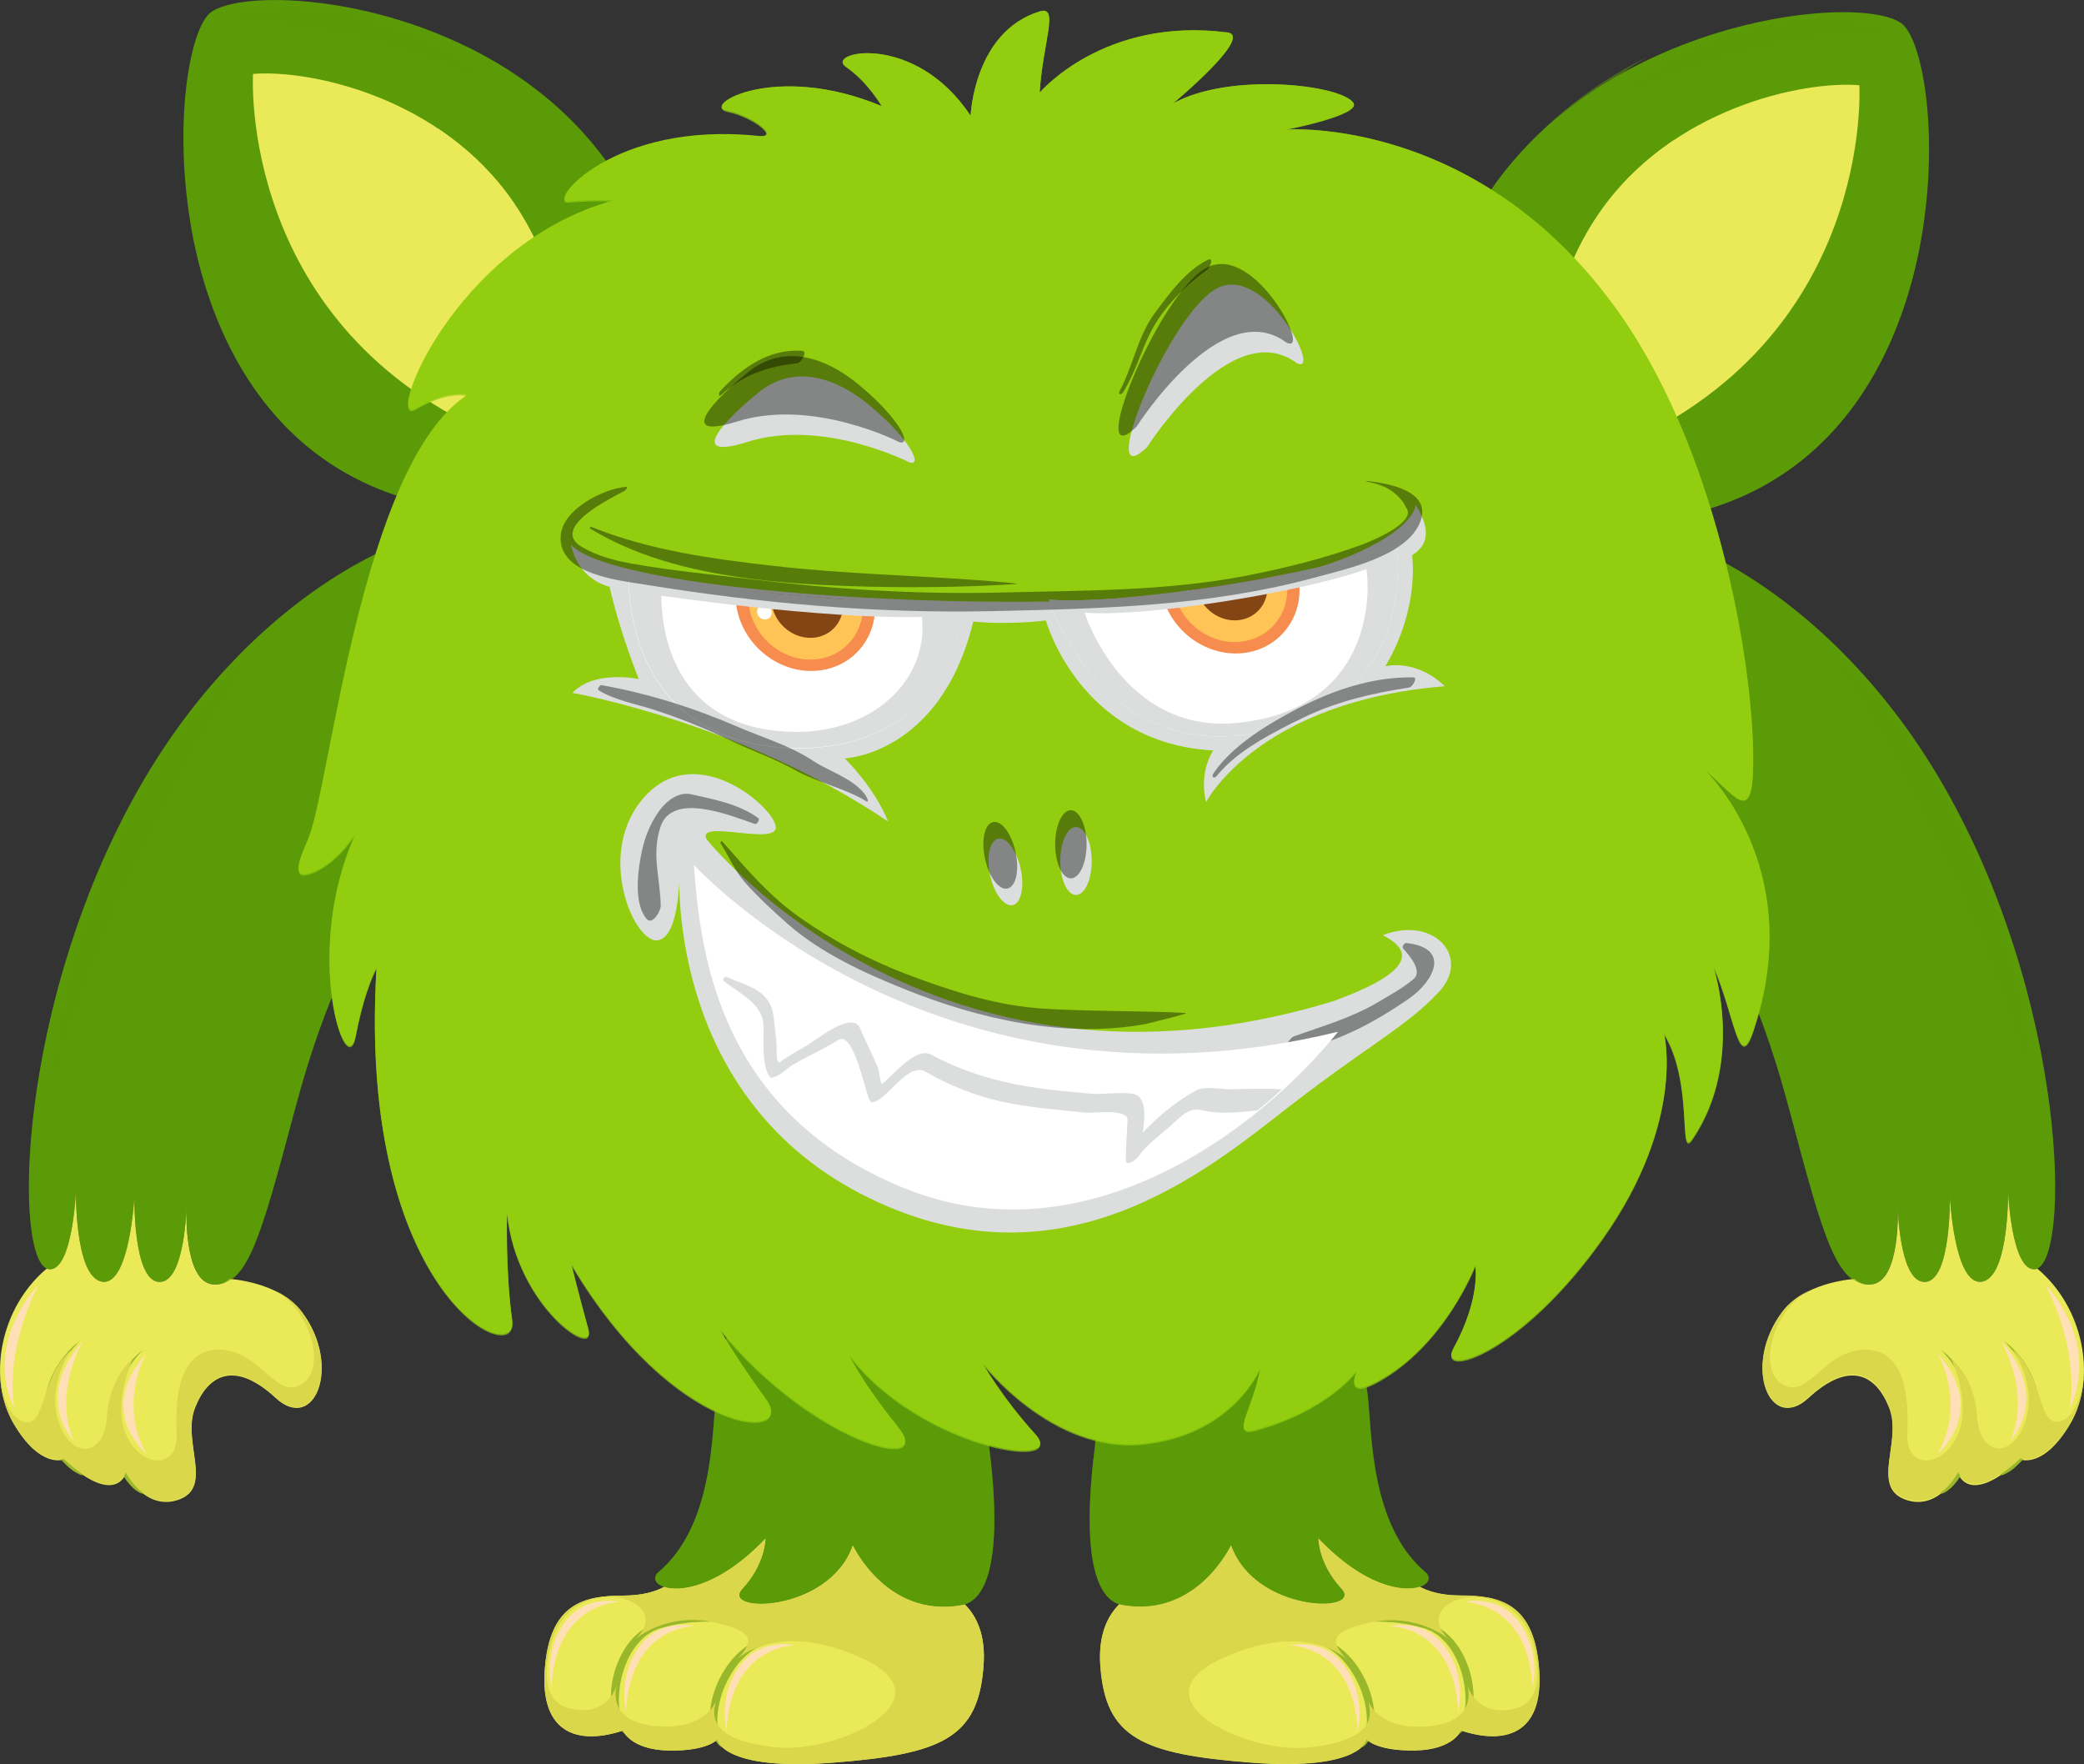 <?xml version="1.0" encoding="utf-8"?>
<!-- Generator: Adobe Illustrator 24.0.1, SVG Export Plug-In . SVG Version: 6.00 Build 0)  -->
<svg version="1.1" id="Layer_1" xmlns="http://www.w3.org/2000/svg" xmlns:xlink="http://www.w3.org/1999/xlink" x="0px" y="0px"
	 viewBox="0 0 94.15 79.69" style="enable-background:new 0 0 94.15 79.69;" xml:space="preserve">
<rect x="0" y="0" width="94.15" height="79.69" fill="#333333" stroke="none"/>
<style type="text/css">
	.st0{fill:#5B9B07;}
	.st1{opacity:0.5;}
	.st2{fill:#EAEA59;}
	.st3{opacity:0.5;fill:#5B9B07;}
	.st4{fill:#99B72A;}
	.st5{fill:#DBD74B;}
	.st6{fill:#FFE0B6;}
	.st7{fill:#92CE0F;}
	.st8{opacity:0.7;}
	.st9{fill:#DCDEDE;}
	.st10{opacity:0.4;}
	.st11{clip-path:url(#SVGID_2_);}
	.st12{fill:#F78C4F;}
	.st13{fill:#FFC356;}
	.st14{fill:#834513;}
	.st15{fill:#FFFFFF;}
	.st16{clip-path:url(#SVGID_4_);}
</style>
<g>
	<g>
		<g>
			<path class="st0" d="M65.83,16.6c0,0,1.04-0.05,2.03,0.05c0.64,0.07-0.38-1.46-2.92-2.38C67.64,1.44,83.45-0.59,85.87,1.03
				c2.15,1.44,3.27,20.42-10.9,22.45C73.78,21.1,70.38,17.86,65.83,16.6z"/>
			<g class="st1">
				<path class="st0" d="M67.86,16.65c0.64,0.07-0.38-1.46-2.92-2.38c1.22-5.8,5.5-9.78,9.52-11.71c-4.42,2.39-4.79,6.83-2.37,4.93
					c6.02-4.72,12.34-4.2,12.34-4.2c0.48,6.38-1.42,9.82-3.77,12.89c-2.36,3.08-0.8,3.88,1.72,2.5c3.34-1.82,4.48-8.32,4.5-8.42
					c-0.87,5.69-4.02,12.08-11.9,13.21c-1.19-2.38-4.59-5.62-9.14-6.88C65.83,16.6,66.87,16.55,67.86,16.65z"/>
			</g>
			<g>
				<path class="st2" d="M72.22,9.67c3.26-4.78,9.22-6.03,11.78-5.82c0,0,0.71,11.55-11.2,16.47c-0.77-0.88-1.71-1.74-2.8-2.48
					C69.89,15.98,70.1,12.78,72.22,9.67z"/>
			</g>
			<g>
				<path class="st2" d="M70,17.84c-0.11-1.85,0.1-5.06,2.22-8.17c0.96-1.4,2.15-2.5,3.42-3.35c2.86,0.93,3.88,6.84-3.36,13.44
					C71.62,19.08,70.86,18.42,70,17.84z"/>
			</g>
			<path class="st3" d="M85.67,1.49c0,0-5.47-2.7-13.02,3.12C72.65,4.61,79.16,1.27,85.67,1.49z"/>
		</g>
		<g>
			<g>
				<path class="st0" d="M44.68,65.32c0.46,3.52,0.38,6.92-1.26,7.2c-3.36,0.58-4.89-2.7-4.89-2.7c-1.09,3.07-6.03,3.07-4.99,1.95
					c1.04-1.12,1.04-2.26,1.04-2.26c-3.17,3.33-5.63,2.18-4.83,1.51c2.47-2.09,2.41-6.19,2.6-7.96c0.36-2.93,1.32-7.93,6.29-7.9
					C43.58,55.19,44.45,61.5,44.68,65.32z"/>
				<g class="st1">
					<path class="st0" d="M44.68,65.32c-0.23-3.82-1.1-10.12-6.04-10.16c-4.97-0.03-5.93,4.96-6.29,7.9
						c-0.19,1.77-0.13,5.87-2.6,7.96c-0.8,0.68,1.66,1.82,4.83-1.51c0,0,0,1.14-1.04,2.26c-1.04,1.12,3.9,1.12,4.99-1.95
						c0,0,1.53,3.28,4.89,2.7C45.06,72.24,45.14,68.84,44.68,65.32z M41.74,71.49c-2.25-0.44-3.05-4.13-3.05-4.13
						c-0.83,3.62-5.26,4.81-4.4,3.78c1.1-1.32,0.97-3.95,0.97-3.95c-0.62,1.98-3.48,3.85-4.24,3.36c-0.76-0.49,1.74-1.7,1.71-6.1
						c2.12,0.88,3.81,0.87,3.26,0.14c-0.56-0.73-0.94-1.46,0.66-0.21c1.59,1.25,5.13,2.29,4.85,1.59c-0.28-0.69-0.48-1.52,0.49-0.24
						C42.95,67.01,43.99,71.93,41.74,71.49z"/>
				</g>
			</g>
			<g>
				<g>
					<path class="st2" d="M43.59,72.48c-0.06,0.02-0.11,0.03-0.17,0.04c-3.36,0.58-4.89-2.7-4.89-2.7
						c-1.09,3.07-6.03,3.07-4.99,1.95c1.04-1.12,1.04-2.26,1.04-2.26c-2.06,2.16-3.82,2.43-4.58,2.18c-0.37,0.2-0.96,0.39-1.82,0.39
						c-1.8,0-3.36,0.35-3.57,3.36c-0.21,3.01,1.66,3.36,3.53,2.74c0,0,0.35,0.87,2.08,0.9c1.73,0.03,2.18-0.49,2.18-0.49
						s0.24,1.42,5.2,1.04c4.96-0.38,6.58-1.12,6.83-4.33C44.55,73.86,44.11,73,43.59,72.48z"/>
					<path class="st4" d="M38.9,74.6c0,0-0.15-0.06-0.41-0.16c-0.27-0.09-0.65-0.22-1.12-0.33c-0.47-0.11-1.03-0.21-1.65-0.23
						c-0.15-0.01-0.31,0.01-0.47,0.01c-0.16,0.02-0.32,0.03-0.48,0.06c-0.32,0.05-0.66,0.17-0.94,0.35c-0.58,0.37-1,0.91-1.29,1.47
						c-0.29,0.56-0.44,1.14-0.47,1.64c-0.03,0.51,0.09,0.94,0.24,1.2c0.16,0.26,0.31,0.35,0.35,0.32c0.04-0.04-0.05-0.17-0.13-0.42
						c-0.08-0.25-0.15-0.62-0.11-1.08c0.04-0.45,0.18-0.99,0.44-1.5c0.26-0.52,0.64-1.03,1.13-1.37c0.25-0.17,0.53-0.29,0.83-0.35
						c0.15-0.04,0.3-0.05,0.45-0.08c0.15-0.01,0.3-0.03,0.45-0.03c0.59-0.02,1.15,0.05,1.62,0.13c0.47,0.08,0.86,0.18,1.13,0.25
						C38.74,74.55,38.9,74.6,38.9,74.6z"/>
					<path class="st4" d="M33.67,73.36c0,0-0.59-0.16-1.51-0.23c-0.11-0.01-0.23-0.02-0.36-0.02c-0.12,0-0.25,0-0.38,0
						c-0.27-0.01-0.54,0.02-0.83,0.04c-0.15,0.01-0.29,0.04-0.44,0.07c-0.15,0.03-0.3,0.05-0.45,0.09l-0.23,0.08l-0.11,0.04
						l-0.11,0.06l-0.21,0.12c-0.06,0.05-0.13,0.1-0.19,0.15c-0.5,0.41-0.82,0.99-1.02,1.55c-0.19,0.56-0.26,1.12-0.22,1.6
						c0.04,0.48,0.17,0.87,0.33,1.11c0.07,0.12,0.16,0.2,0.22,0.25c0.06,0.05,0.1,0.06,0.12,0.05c0.02-0.02,0.01-0.06-0.01-0.13
						c-0.02-0.07-0.08-0.15-0.11-0.27c-0.1-0.23-0.18-0.58-0.2-1.02c-0.01-0.43,0.05-0.95,0.22-1.47c0.17-0.52,0.45-1.05,0.88-1.43
						c0.05-0.05,0.11-0.1,0.16-0.14l0.18-0.11l0.09-0.06l0.1-0.04l0.19-0.08c0.14-0.04,0.28-0.07,0.42-0.11
						c0.14-0.03,0.28-0.07,0.42-0.09c0.28-0.04,0.55-0.09,0.81-0.09c0.13-0.01,0.26-0.02,0.38-0.02c0.12,0,0.24,0,0.35,0
						C33.06,73.25,33.67,73.36,33.67,73.36z"/>
					<g>
						<path class="st5" d="M43.59,72.48c-0.06,0.02-0.11,0.03-0.17,0.04c-3.36,0.58-4.89-2.7-4.89-2.7
							c-1.09,3.07-6.03,3.07-4.99,1.95c1.04-1.12,1.04-2.26,1.04-2.26c-2.06,2.16-3.82,2.43-4.58,2.18
							c-0.37,0.2-0.96,0.39-1.82,0.39c-1.8,0-3.36,0.35-3.57,3.36c-0.21,3.01,1.66,3.36,3.53,2.74c0,0,0.35,0.87,2.08,0.9
							c1.73,0.03,2.18-0.49,2.18-0.49s0.24,1.42,5.2,1.04c4.96-0.38,6.58-1.12,6.83-4.33C44.55,73.86,44.11,73,43.59,72.48z
							 M35.05,78.93c-3.25-0.33-2.81-1.63-2.7-2.1c0,0-0.43,1.35-2.75,1.14c-2.04-0.18-1.82-1.52-1.74-1.83
							c-0.09,0.29-0.56,1.41-2.12,1.04c-1.32-0.31-1.11-1.99-0.84-2.94c0.96-3.43,5.74-2.04,3.81-0.2c0,0,1.4-1.22,3.56-0.75
							c1.82,0.4,1.81,0.86,1.04,1.66c0,0,1.84-1.82,5.72,0C42.9,76.78,37.89,79.23,35.05,78.93z"/>
					</g>
				</g>
				<path class="st6" d="M24.91,76.23c0,0-0.41-1.63,0.66-3.01C26.52,72,28,72.37,28,72.37S25.11,72.35,24.91,76.23z"/>
				<path class="st6" d="M28.28,77.32c0,0-0.41-1.63,0.66-3.01c0.95-1.22,2.43-0.85,2.43-0.85S28.47,73.44,28.28,77.32z"/>
				<path class="st6" d="M32.82,78.19c0,0-0.41-1.63,0.66-3.01c0.95-1.22,2.43-0.85,2.43-0.85S33.01,74.31,32.82,78.19z"/>
			</g>
		</g>
		<g>
			<g>
				<path class="st0" d="M24.46,24.61c-2.28-2.76-11.95,0.5-17.88,10.48c-5.92,9.98-6.02,22.22-4.33,22.25
					c1.04,0.01,1.18-3.6,1.18-3.6s-0.07,3.95,1.18,4.16c1.25,0.21,1.46-3.88,1.46-3.88s-0.07,3.83,1.11,3.89
					c1.18,0.06,1.25-3.47,1.25-3.47s-0.17,3.59,1.28,3.59c1.45-0.01,2.03-1.97,3.58-7.8c1.55-5.82,3.52-9.88,7.37-13.51
					C24.49,33.07,26.96,27.63,24.46,24.61z"/>
				<path class="st2" d="M2.11,57.31c0.04,0.02,0.09,0.03,0.14,0.03c1.04,0.01,1.18-3.6,1.18-3.6s-0.07,3.95,1.18,4.16
					c1.25,0.21,1.46-3.88,1.46-3.88s-0.07,3.83,1.11,3.89c1.06,0.06,1.22-2.77,1.24-3.36c-0.01,0.6-0.02,3.49,1.29,3.48
					c0.3,0,0.5-0.09,0.65-0.26c0.84,0.08,2.46,0.39,3.3,1.53c1.8,2.43,0.54,5.47-1.21,3.85c-1.84-1.7-3.05-1.06-3.64,0.46
					c-0.59,1.52,0.83,3.53-0.69,4.12c-1.53,0.59-2.43-1.18-2.43-1.18s-0.45,1.56-2.81-0.62c0,0-1.07,0.45-2.29-1.66
					C-0.57,62.22,0.01,59.07,2.11,57.31z"/>
				<g>
					<path class="st4" d="M6.48,60.98c0,0-0.1,0.06-0.25,0.19c-0.15,0.13-0.35,0.34-0.54,0.63c-0.19,0.29-0.38,0.65-0.5,1.07
						C5.06,63.29,5,63.76,4.99,64.22c-0.03,0.93,0.2,1.88,0.6,2.48c0.19,0.3,0.4,0.52,0.57,0.64c0.17,0.12,0.29,0.16,0.32,0.12
						c0.07-0.09-0.28-0.36-0.59-0.94c-0.32-0.56-0.56-1.42-0.59-2.31c-0.01-0.44,0.01-0.89,0.09-1.29c0.09-0.41,0.23-0.77,0.4-1.06
						c0.16-0.29,0.34-0.52,0.47-0.66C6.39,61.05,6.48,60.98,6.48,60.98z"/>
					<path class="st4" d="M3.62,60.57c0,0-0.09,0.06-0.24,0.19c-0.15,0.13-0.34,0.32-0.55,0.59c-0.2,0.26-0.41,0.6-0.57,1
						c-0.15,0.39-0.24,0.85-0.24,1.3c-0.01,0.11,0,0.23,0.01,0.34c0.01,0.11,0.01,0.23,0.03,0.34c0.04,0.22,0.08,0.44,0.16,0.65
						c0.13,0.42,0.37,0.76,0.59,1.02c0.24,0.25,0.45,0.44,0.64,0.53c0.17,0.1,0.28,0.14,0.31,0.09c0.03-0.04-0.03-0.14-0.16-0.28
						c-0.14-0.13-0.31-0.33-0.52-0.56c-0.39-0.48-0.73-1.27-0.74-2.13c-0.02-0.43,0.02-0.85,0.14-1.23c0.11-0.38,0.28-0.72,0.45-1
						c0.17-0.28,0.35-0.49,0.48-0.63C3.53,60.64,3.62,60.57,3.62,60.57z"/>
				</g>
			</g>
			<g class="st1">
				<path class="st0" d="M24.46,24.61c-1.8-2.17-8.18-0.61-13.7,5.03c4.33-4.09,4.53-1.12,2.74,4.65c-1.57,5.06-2.46,7.47-0.95,6.55
					c1.51-0.92-0.65,3.58-1.64,9.98c-0.87,5.54-1.11,6-1.7,5.96c-0.58-0.04-0.54-3.05-0.45-5.06c0,0-0.52,4.33-1.49,4.09
					c-0.97-0.24-0.9-3.43-0.78-4.5c0,0-0.85,4.19-1.68,3.84c-0.83-0.34-1.32-2.27-0.88-4.65c-0.05,0.31-0.61,3.45-1.58,3.02
					c-1.03-0.45-0.75-5.32,0.59-9.99c-2.19,7.34-1.91,13.78-0.68,13.8c1.04,0.01,1.18-3.6,1.18-3.6s-0.07,3.95,1.18,4.16
					c1.25,0.21,1.46-3.88,1.46-3.88s-0.07,3.83,1.11,3.89c1.06,0.06,1.22-2.77,1.24-3.36c-0.01,0.6-0.02,3.49,1.29,3.48
					c1.45-0.01,2.03-1.97,3.58-7.8c1.55-5.82,3.52-9.88,7.37-13.51C24.49,33.07,26.96,27.63,24.46,24.61z"/>
			</g>
			<path class="st3" d="M2.3,49.24c0,0,0.57-12.16,9.36-20.04C11.66,29.2,5.69,37.54,2.3,49.24z"/>
			<g>
				<path class="st5" d="M13.65,59.28c-0.33-0.45-0.79-0.77-1.27-1l0,0c1.6,0.81,2.43,3.53,1.25,4.25
					c-1.18,0.73-1.84-1.52-3.71-1.56c-1.87-0.03-2.01,2.22-1.94,3.81c0.07,1.59-1.56,1.56-2.25,0.1c-0.69-1.46,0.27-3.5,0.27-3.5
					S4.96,62.16,4.83,64c-0.12,1.84-1.62,1.94-2.18,0.23c-0.56-1.7,0.58-3.25,0.58-3.25C1.8,62.16,2.1,64.5,1.09,64.23
					c-0.9-0.24-1.07-1.88-1.09-2.21c0.02,0.8,0.21,1.57,0.58,2.22c1.21,2.11,2.29,1.66,2.29,1.66c2.36,2.18,2.81,0.62,2.81,0.62
					s0.9,1.77,2.43,1.18c1.52-0.59,0.1-2.6,0.69-4.12c0.59-1.52,1.8-2.15,3.64-0.46C14.19,64.76,15.45,61.71,13.65,59.28z"/>
			</g>
			<path class="st6" d="M0.64,63.6c0,0-1.49-2.62,1.11-5.58C1.75,58.02,0.22,60.78,0.64,63.6z"/>
			<path class="st6" d="M3.32,65.08c0,0-1.87-1.91,0.44-4.51C3.76,60.57,2.38,62.82,3.32,65.08z"/>
			<path class="st6" d="M6.62,65.68c0,0-2.34-1.91-0.03-4.51C6.59,61.16,5.32,63.42,6.62,65.68z"/>
		</g>
		<g>
			<g>
				<path class="st0" d="M49.47,65.32c-0.46,3.52-0.38,6.92,1.26,7.2c3.35,0.58,4.88-2.7,4.88-2.7c1.09,3.07,6.03,3.07,4.99,1.95
					c-1.04-1.12-1.04-2.26-1.04-2.26c3.17,3.33,5.63,2.18,4.83,1.51c-2.47-2.09-2.41-6.19-2.6-7.96c-0.36-2.93-1.32-7.93-6.29-7.9
					C50.58,55.19,49.71,61.5,49.47,65.32z"/>
				<g class="st1">
					<path class="st0" d="M50.74,72.52c3.35,0.58,4.88-2.7,4.88-2.7c1.09,3.07,6.03,3.07,4.99,1.95c-1.04-1.12-1.04-2.26-1.04-2.26
						c3.17,3.33,5.63,2.18,4.83,1.51c-2.47-2.09-2.41-6.19-2.6-7.96c-0.36-2.93-1.32-7.93-6.29-7.9c-4.94,0.03-5.81,6.33-6.04,10.16
						C49.02,68.84,49.1,72.24,50.74,72.52z M52.17,65.73c0.97-1.28,0.76-0.45,0.49,0.24c-0.28,0.69,3.26-0.35,4.85-1.59
						c1.59-1.25,1.21-0.52,0.66,0.21c-0.55,0.73,1.14,0.74,3.26-0.14c-0.03,4.4,2.47,5.61,1.71,6.1s-3.61-1.39-4.24-3.36
						c0,0-0.13,2.63,0.97,3.95c0.86,1.03-3.57-0.16-4.4-3.78c0,0-0.8,3.69-3.05,4.13C50.16,71.93,51.2,67.01,52.17,65.73z"/>
				</g>
			</g>
			<g>
				<g>
					<path class="st2" d="M50.57,72.48c0.05,0.02,0.11,0.03,0.17,0.04c3.35,0.58,4.88-2.7,4.88-2.7c1.09,3.07,6.03,3.07,4.99,1.95
						c-1.04-1.12-1.04-2.26-1.04-2.26c2.06,2.16,3.81,2.43,4.58,2.18c0.37,0.2,0.96,0.39,1.82,0.39c1.8,0,3.36,0.35,3.57,3.36
						c0.21,3.01-1.66,3.36-3.53,2.74c0,0-0.35,0.87-2.08,0.9c-1.73,0.03-2.18-0.49-2.18-0.49s-0.24,1.42-5.2,1.04
						c-4.95-0.38-6.58-1.12-6.83-4.33C49.6,73.86,50.04,73,50.57,72.48z"/>
					<path class="st4" d="M55.26,74.6c0,0,0.15-0.06,0.41-0.16c0.27-0.09,0.65-0.22,1.12-0.33c0.47-0.11,1.03-0.21,1.65-0.23
						c0.15-0.01,0.31,0.01,0.47,0.01c0.16,0.02,0.32,0.03,0.48,0.06c0.32,0.05,0.66,0.17,0.94,0.35c0.58,0.37,1,0.91,1.29,1.47
						c0.29,0.56,0.44,1.14,0.47,1.64c0.03,0.51-0.09,0.94-0.24,1.2c-0.16,0.26-0.31,0.35-0.35,0.32c-0.04-0.04,0.05-0.17,0.13-0.42
						c0.09-0.25,0.15-0.62,0.11-1.08c-0.04-0.45-0.18-0.99-0.44-1.5c-0.26-0.52-0.64-1.03-1.14-1.37c-0.25-0.17-0.53-0.29-0.83-0.35
						c-0.15-0.04-0.3-0.05-0.45-0.08c-0.15-0.01-0.3-0.03-0.45-0.03c-0.59-0.02-1.15,0.05-1.62,0.13c-0.47,0.08-0.86,0.18-1.13,0.25
						C55.41,74.55,55.26,74.6,55.26,74.6z"/>
					<path class="st4" d="M60.49,73.36c0,0,0.59-0.16,1.51-0.23c0.11-0.01,0.23-0.02,0.36-0.02c0.12,0,0.25,0,0.39,0
						c0.26-0.01,0.54,0.02,0.83,0.04c0.15,0.01,0.29,0.04,0.44,0.07c0.15,0.03,0.3,0.05,0.45,0.09l0.23,0.08l0.11,0.04l0.11,0.06
						l0.21,0.12c0.07,0.05,0.13,0.1,0.19,0.15c0.5,0.41,0.82,0.99,1.02,1.55c0.19,0.56,0.26,1.12,0.22,1.6
						c-0.04,0.48-0.17,0.87-0.34,1.11c-0.07,0.12-0.16,0.2-0.22,0.25c-0.06,0.05-0.1,0.06-0.12,0.05c-0.02-0.02-0.01-0.06,0.01-0.13
						c0.02-0.07,0.08-0.15,0.12-0.27c0.1-0.23,0.18-0.58,0.2-1.02c0.01-0.43-0.05-0.95-0.22-1.47c-0.17-0.52-0.45-1.05-0.88-1.43
						c-0.05-0.05-0.11-0.1-0.16-0.14l-0.18-0.11l-0.09-0.06l-0.1-0.04l-0.19-0.08c-0.14-0.04-0.28-0.07-0.42-0.11
						c-0.14-0.03-0.28-0.07-0.42-0.09c-0.28-0.04-0.55-0.09-0.81-0.09c-0.13-0.01-0.26-0.02-0.38-0.02c-0.12,0-0.24,0-0.35,0
						C61.09,73.25,60.49,73.36,60.49,73.36z"/>
					<g>
						<path class="st5" d="M49.71,75.29c0.24,3.22,1.87,3.95,6.83,4.33c4.96,0.38,5.2-1.04,5.2-1.04s0.45,0.52,2.18,0.49
							c1.73-0.03,2.08-0.9,2.08-0.9c1.87,0.62,3.74,0.28,3.53-2.74c-0.21-3.01-1.77-3.36-3.57-3.36c-0.86,0-1.44-0.19-1.82-0.39
							c-0.76,0.26-2.52-0.02-4.58-2.18c0,0,0,1.14,1.04,2.26c1.04,1.12-3.9,1.12-4.99-1.95c0,0-1.53,3.28-4.88,2.7
							c-0.06-0.01-0.11-0.02-0.17-0.04C50.04,73,49.6,73.86,49.71,75.29z M55.13,74.96c3.87-1.82,5.72,0,5.72,0
							c-0.78-0.8-0.78-1.26,1.04-1.66c2.16-0.47,3.56,0.75,3.56,0.75c-1.93-1.85,2.85-3.23,3.81,0.2c0.27,0.95,0.48,2.63-0.84,2.94
							c-1.55,0.37-2.03-0.76-2.12-1.04c0.08,0.31,0.3,1.65-1.74,1.83c-2.32,0.21-2.75-1.14-2.75-1.14c0.1,0.47,0.54,1.77-2.7,2.1
							C56.26,79.23,51.25,76.78,55.13,74.96z"/>
					</g>
				</g>
				<path class="st6" d="M69.24,76.23c0,0,0.42-1.63-0.66-3.01c-0.95-1.22-2.43-0.85-2.43-0.85S69.05,72.35,69.24,76.23z"/>
				<path class="st6" d="M65.88,77.32c0,0,0.42-1.63-0.66-3.01c-0.95-1.22-2.43-0.85-2.43-0.85S65.69,73.44,65.88,77.32z"/>
				<path class="st6" d="M61.34,78.19c0,0,0.42-1.63-0.66-3.01c-0.95-1.22-2.43-0.85-2.43-0.85S61.15,74.31,61.34,78.19z"/>
			</g>
		</g>
		<g>
			<g>
				<path class="st0" d="M69.69,24.61c2.28-2.76,11.95,0.5,17.88,10.48c5.93,9.98,6.02,22.22,4.33,22.25
					c-1.04,0.01-1.18-3.6-1.18-3.6s0.07,3.95-1.18,4.16c-1.25,0.21-1.45-3.88-1.45-3.88s0.07,3.83-1.11,3.89
					c-1.18,0.06-1.25-3.47-1.25-3.47s0.17,3.59-1.28,3.59c-1.46-0.01-2.04-1.97-3.58-7.8c-1.55-5.82-3.52-9.88-7.37-13.51
					C69.66,33.07,67.2,27.63,69.69,24.61z"/>
				<path class="st2" d="M92.04,57.31c-0.04,0.02-0.09,0.03-0.14,0.03c-1.04,0.01-1.18-3.6-1.18-3.6s0.07,3.95-1.18,4.16
					c-1.25,0.21-1.45-3.88-1.45-3.88s0.07,3.83-1.11,3.89c-1.06,0.06-1.22-2.77-1.24-3.36c0.01,0.6,0.02,3.49-1.29,3.48
					c-0.3,0-0.5-0.09-0.65-0.26c-0.84,0.08-2.46,0.39-3.3,1.53c-1.8,2.43-0.54,5.47,1.21,3.85c1.84-1.7,3.05-1.06,3.64,0.46
					c0.59,1.52-0.83,3.53,0.69,4.12c1.52,0.59,2.42-1.18,2.42-1.18s0.45,1.56,2.81-0.62c0,0,1.07,0.45,2.29-1.66
					C94.72,62.22,94.14,59.07,92.04,57.31z"/>
				<g>
					<path class="st4" d="M87.68,60.98c0,0,0.1,0.06,0.25,0.19c0.15,0.13,0.35,0.34,0.54,0.63c0.19,0.29,0.38,0.65,0.5,1.07
						c0.13,0.42,0.18,0.89,0.19,1.35c0.03,0.93-0.2,1.88-0.6,2.48c-0.19,0.3-0.4,0.52-0.57,0.64c-0.17,0.12-0.29,0.16-0.32,0.12
						c-0.07-0.09,0.28-0.36,0.59-0.94c0.32-0.56,0.56-1.42,0.59-2.31c0.01-0.44-0.01-0.89-0.09-1.29c-0.09-0.41-0.23-0.77-0.4-1.06
						c-0.16-0.29-0.34-0.52-0.47-0.66C87.77,61.05,87.68,60.98,87.68,60.98z"/>
					<path class="st4" d="M90.53,60.57c0,0,0.09,0.06,0.24,0.19c0.14,0.13,0.34,0.32,0.55,0.59c0.2,0.26,0.41,0.6,0.56,1
						c0.16,0.39,0.24,0.85,0.24,1.3c0.01,0.11,0,0.23-0.01,0.34c-0.01,0.11-0.01,0.23-0.03,0.34c-0.04,0.22-0.07,0.44-0.16,0.65
						c-0.13,0.42-0.37,0.76-0.59,1.02c-0.24,0.25-0.45,0.44-0.64,0.53c-0.17,0.1-0.28,0.14-0.31,0.09
						c-0.03-0.04,0.03-0.14,0.16-0.28c0.14-0.13,0.31-0.33,0.52-0.56c0.39-0.48,0.73-1.27,0.74-2.13c0.02-0.43-0.02-0.85-0.14-1.23
						c-0.11-0.38-0.28-0.72-0.45-1c-0.17-0.28-0.35-0.49-0.48-0.63C90.62,60.64,90.53,60.57,90.53,60.57z"/>
				</g>
			</g>
			<g class="st1">
				<path class="st0" d="M69.69,24.61c1.8-2.17,8.18-0.61,13.7,5.03c-4.33-4.09-4.53-1.12-2.74,4.65c1.57,5.06,2.46,7.47,0.95,6.55
					c-1.51-0.92,0.65,3.58,1.64,9.98c0.87,5.54,1.12,6,1.7,5.96c0.58-0.04,0.54-3.05,0.45-5.06c0,0,0.52,4.33,1.49,4.09
					c0.97-0.24,0.89-3.43,0.78-4.5c0,0,0.85,4.19,1.68,3.84c0.83-0.34,1.32-2.27,0.88-4.65c0.05,0.31,0.61,3.45,1.58,3.02
					c1.03-0.45,0.75-5.32-0.59-9.99c2.19,7.34,1.91,13.78,0.68,13.8c-1.04,0.01-1.18-3.6-1.18-3.6s0.07,3.95-1.18,4.16
					c-1.25,0.21-1.45-3.88-1.45-3.88s0.07,3.83-1.11,3.89c-1.06,0.06-1.22-2.77-1.24-3.36c0.01,0.6,0.02,3.49-1.29,3.48
					c-1.46-0.01-2.04-1.97-3.58-7.8c-1.55-5.82-3.52-9.88-7.37-13.51C69.66,33.07,67.2,27.63,69.69,24.61z"/>
			</g>
			<path class="st3" d="M91.85,49.24c0,0-0.57-12.16-9.36-20.04C82.49,29.2,88.46,37.54,91.85,49.24z"/>
			<g>
				<path class="st5" d="M80.5,59.28c0.33-0.45,0.79-0.77,1.27-1l0,0c-1.6,0.81-2.43,3.53-1.25,4.25s1.84-1.52,3.71-1.56
					c1.87-0.03,2.01,2.22,1.94,3.81c-0.07,1.59,1.56,1.56,2.25,0.1c0.69-1.46-0.27-3.5-0.27-3.5s1.05,0.77,1.17,2.6
					c0.12,1.84,1.62,1.94,2.18,0.23c0.56-1.7-0.58-3.25-0.58-3.25c1.43,1.18,1.13,3.51,2.14,3.25c0.9-0.24,1.06-1.88,1.09-2.21
					c-0.02,0.8-0.21,1.57-0.58,2.22c-1.21,2.11-2.29,1.66-2.29,1.66c-2.36,2.18-2.81,0.62-2.81,0.62s-0.9,1.77-2.42,1.18
					c-1.53-0.59-0.1-2.6-0.69-4.12c-0.59-1.52-1.8-2.15-3.64-0.46C79.96,64.76,78.7,61.71,80.5,59.28z"/>
			</g>
			<path class="st6" d="M93.51,63.6c0,0,1.49-2.62-1.11-5.58C92.4,58.02,93.94,60.78,93.51,63.6z"/>
			<path class="st6" d="M90.83,65.08c0,0,1.87-1.91-0.44-4.51C90.39,60.57,91.78,62.82,90.83,65.08z"/>
			<path class="st6" d="M87.53,65.68c0,0,2.34-1.91,0.03-4.51C87.56,61.16,88.84,63.42,87.53,65.68z"/>
		</g>
		<g>
			<path class="st0" d="M29.12,15.61c0,0-1.04-0.05-2.03,0.05c-0.64,0.07,0.38-1.46,2.92-2.38C27.31,0.45,11.98-1.09,9.56,0.53
				C7.42,1.97,6.3,20.94,20.46,22.98C21.65,20.6,24.57,16.87,29.12,15.61z"/>
			<g class="st1">
				<path class="st0" d="M27.09,15.66c-0.64,0.07,0.38-1.46,2.92-2.38C28.79,7.49,25,3.99,20.98,2.06c4.42,2.39,4.79,6.83,2.37,4.93
					c-6.02-4.72-12.34-4.2-12.34-4.2c-0.48,6.38,1.41,9.82,3.77,12.89c2.36,3.08,0.8,3.88-1.73,2.5c-3.34-1.81-4.48-8.32-4.5-8.42
					c0.87,5.69,4.02,12.08,11.9,13.21c1.19-2.38,4.11-6.11,8.66-7.37C29.12,15.61,28.08,15.56,27.09,15.66z"/>
			</g>
			<g>
				<path class="st2" d="M23.21,9.16c-3.26-4.78-9.22-6.03-11.78-5.82c0,0-0.71,11.55,11.2,16.47c0.78-0.88,1.71-1.74,2.8-2.48
					C25.54,15.48,25.33,12.28,23.21,9.16z"/>
			</g>
			<g>
				<path class="st2" d="M25.43,17.33c0.11-1.85-0.1-5.06-2.22-8.17c-0.96-1.4-2.15-2.5-3.42-3.35c-2.86,0.93-3.88,6.85,3.36,13.44
					C23.81,18.57,24.57,17.92,25.43,17.33z"/>
			</g>
			<path class="st3" d="M9.76,0.99c0,0,5.48-2.7,13.02,3.12C22.79,4.1,16.28,0.76,9.76,0.99z"/>
		</g>
		<path class="st7" d="M43.85,5.23c0,0,0.14-3.8,3.12-4.71c0.9-0.28,0.14,1.39,0,3.67c0,0,2.89-3.44,8.48-2.72
			C56.67,1.62,53,4.67,53,4.67c2.56-1.42,7.58-0.85,8.14-0.03c0.38,0.55-3.01,1.21-3.01,1.21s8.86-0.66,15.18,8.52
			c4.48,6.52,6,16.3,5.89,20.37c-0.07,2.5-0.83,1.18-2.22,0c0,0,4.75,4.42,2.22,11.85c-0.65,1.91-0.85-0.85-1.79-2.93
			c0,0,1.43,4.27-0.95,7.78c-0.66,0.97,0.07-2.53-1.28-4.75c0,0,0.99,3.93-2.76,9.23c-3.74,5.3-7.5,6.35-6.76,4.99
			c1.25-2.29,0.99-3.74,0.99-3.74s-1.35,3.55-4.37,5.21c-1.63,0.9-0.97-0.49-0.97-0.49s-1.25,1.79-4.61,2.7
			c-1.14,0.31-0.07-0.97,0.24-2.81c0,0-1.21,3.01-5.32,3.43c-4.11,0.42-7.23-3.64-7.23-3.64s0.88,1.56,2.39,3.22
			c1.51,1.66-5.25,0.57-8.42-3.59c0,0,0.52,1.16,2.22,3.27c1.7,2.11-3.88,0.69-8.04-4.4c0,0,0.69,1.25,2.08,3.15
			c1.38,1.91-4.16,1.7-8.8-6.1c0,0,0.26,1.09,0.76,2.91c0.38,1.39-3.26-1.04-3.67-5.23c0,0-0.09,2.55,0.23,4.83
			c0.31,2.29-7.02-1.2-6.13-15.91c0,0-0.52,0.88-0.94,3.07c-0.42,2.18-2.44-3.79,0-9.15c0,0-0.9,1.46-2.13,1.82
			c-0.88,0.26-0.25-1,0-1.61c0.99-2.44,2.39-16.89,7.17-20.01c0,0-0.82-0.27-2.34,0.62c-1.4,0.83,1.71-7.4,8.94-9.41
			c0,0-1.04-0.05-2.03,0.05c-0.99,0.1,2-3.65,8.58-2.96c0.99,0.1-0.16-0.88-1.4-1.14C31.62,4.79,35,2.77,39.83,4.79
			c0,0-0.62-1.09-1.61-1.77C37.23,2.35,41.32,1.4,43.85,5.23z"/>
		<g class="st8">
			<path class="st7" d="M76.98,34.75c1.39,1.18,2.15,2.5,2.22,0c0.11-4.07-1.41-13.86-5.89-20.37c-6.32-9.19-15.18-8.52-15.18-8.52
				s3.4-0.66,3.01-1.21C60.58,3.83,55.56,3.25,53,4.67c0,0,3.67-3.05,2.45-3.21c-5.59-0.72-8.48,2.72-8.48,2.72
				c0.14-2.29,0.9-3.95,0-3.67C44,1.43,43.85,5.23,43.85,5.23c-2.53-3.83-6.62-2.88-5.63-2.2c0.99,0.68,1.61,1.77,1.61,1.77
				c-4.83-2.03-8.21,0-6.97,0.26c1.25,0.26,2.39,1.25,1.4,1.14c-6.57-0.69-9.56,3.07-8.58,2.96c0.99-0.1,2.03-0.05,2.03-0.05
				c-7.23,2.01-10.34,10.24-8.94,9.41c1.51-0.9,2.34-0.62,2.34-0.62c-4.78,3.12-6.18,17.57-7.17,20.01c-0.25,0.61-0.88,1.87,0,1.61
				c1.23-0.36,2.13-1.82,2.13-1.82c-2.44,5.35-0.42,11.33,0,9.15c0.42-2.18,0.94-3.07,0.94-3.07c-0.88,14.71,6.45,18.19,6.13,15.91
				c-0.31-2.29-0.23-4.83-0.23-4.83c0.42,4.19,4.05,6.62,3.67,5.23c-0.5-1.82-0.76-2.91-0.76-2.91c4.64,7.8,10.19,8,8.8,6.1
				c-1.39-1.91-2.08-3.15-2.08-3.15c4.16,5.09,9.74,6.51,8.04,4.4c-1.7-2.11-2.22-3.27-2.22-3.27c3.17,4.16,9.93,5.25,8.42,3.59
				c-1.51-1.66-2.39-3.22-2.39-3.22s3.12,4.05,7.23,3.64c4.11-0.42,5.32-3.43,5.32-3.43c-0.31,1.84-1.39,3.12-0.24,2.81
				c3.36-0.92,4.61-2.7,4.61-2.7s-0.66,1.39,0.97,0.49c3.01-1.67,4.37-5.21,4.37-5.21s0.26,1.45-0.99,3.74
				c-0.74,1.36,3.01,0.31,6.76-4.99c3.74-5.3,2.76-9.23,2.76-9.23c1.35,2.22,0.62,5.72,1.28,4.75c2.38-3.51,0.95-7.78,0.95-7.78
				c0.94,2.08,1.14,4.83,1.79,2.93C81.72,39.17,76.98,34.75,76.98,34.75z M76.84,40.86c-0.78,0.42-2.07-2.17-2.07-2.17
				c0.98,3.97,0.16,5.73-0.78,5.83c-0.93,0.1-1.19-2.17-1.19-2.17c0.18,10.54-4.27,14.16-5.25,13.95c-0.98-0.21-0.67-3.06-0.67-3.06
				c-1.14,3.96-3.64,6.58-4.44,6.44c-0.79-0.14,0-2.31,0-2.31c-0.9,2.27-2.83,4.3-4.11,4.23c-1.27-0.07-0.28-3.03-0.28-3.03
				s-1.65,4.87-7.56,4.64c-4.42-0.17-7.33-3.47-7.33-3.47s2.11,4.23-0.9,3.35c-3-0.89-5.24-4.18-5.24-4.18
				c1.45,3.24,1.97,4.99-1.1,2.75c-3.07-2.24-4.66-4.47-4.66-4.47c1.18,3.2,1.11,4.78-1.79,2.58c-2.9-2.2-4.12-5-4.12-5
				c0.69,3.34-0.52,2.96-1.59,0.85c-0.69-1.35-1.19-4.12-1.19-4.12c0.35,7.21-2.21,4.61-3.11,0.39c-1.31-6.21-0.64-11.71-0.64-11.71
				c-1.14,2.79-2.25,3.73-1.71,0.32c0.54-3.41,1.37-6.44,1.37-6.44c-3.53,4.63-1.87-5.64,1.45-11.78c3.64-6.73,5.44-6.88,5.44-6.88
				c-3.45,1.01-6.07,0.76-1.82-2.85C27.74,9,34.02,8.16,34.02,8.16c-3.45,0-5.24-0.79-3.77-1.24c3.59-1.09,8.74,0.14,8.74,0.14
				c-2.86-0.9-5.08-2.75-2.59-2.79c2.49-0.03,5.83,1.9,5.83,1.9c-2.29-1.58-3.13-3.35-1.2-2.9c1.93,0.45,3.56,3.37,3.56,3.37
				c-0.41-4.2,2.2-6.03,1.9-4.23c-0.3,1.79,0,3.76,0,3.76c2.35-3.71,7.18-3.9,6.28-2.27c-1.07,1.91-2.68,3.02-2.68,3.02
				c2.31-1.34,7.74-3.51,8.01-2.13c0.28,1.38-2.43,1.95-2.43,1.95c20.72-1.21,22.96,24.13,21.37,24.89
				c-1.47,0.7-3.29-1.86-3.29-1.86C77.88,36.11,77.62,40.44,76.84,40.86z"/>
		</g>
	</g>
	<g>
		<g>
			<g>
				<path class="st9" d="M25.86,31.3c0,0,7.6,1.32,14.26,5.81c-0.64-1.59-1.96-2.85-1.96-2.85s4.33-0.16,5.81-6.18
					c1.69,0.16,3.28-0.05,3.28-0.05s1.53,5.55,7.56,5.87c-0.69,1.11-0.32,2.33-0.32,2.33s2.33-4.54,10.78-5.23
					c-1.32-1.27-2.69-0.9-2.69-0.9s1.48-2.22,1.22-5.02c0.85-0.53,0.74-1.32,0.16-2.27c-0.21,1.37-4.44,3.86-13.69,4.28
					c-9.25,0.42-22.72-0.58-24.47-2.48c0,0,0.21,1.48,1.74,1.9c0.48,2.11,1.32,4.17,1.32,4.17S26.87,30.24,25.86,31.3z"/>
				<path class="st9" d="M31.92,37.91c0,0,10.21,12.87,28.34,7.31c3.12-1.14,3.89-2.13,2.21-2.97c2.29-0.91,4.04,0.99,2.51,2.59
					c-1.52,1.6-3.05,2.29-6.78,5.18c-3.73,2.9-10.44,8.53-19.35,3.89c-8.91-4.65-8.15-14.78-8.15-14.78s0.08,3.2-0.99,3.35
					c-1.07,0.15-2.89-4.04-0.53-6.55c2.36-2.51,5.87,0.61,5.87,1.45C35.04,38.21,31.46,36.99,31.92,37.91z"/>
				<g>
					<path class="st9" d="M49.32,38.9c0,0.85-0.32,1.53-0.71,1.53c-0.39,0-0.71-0.69-0.71-1.53c0-0.85,0.32-1.54,0.71-1.54
						C49,37.36,49.32,38.05,49.32,38.9z"/>
					<path class="st9" d="M46.11,39.24c0.18,0.83,0.02,1.57-0.36,1.65c-0.38,0.08-0.84-0.52-1.02-1.35
						c-0.18-0.83-0.02-1.57,0.37-1.65C45.47,37.8,45.93,38.41,46.11,39.24z"/>
					<path class="st9" d="M51.82,20.2c0,0,3.81-5.99,6.76-3.8c1.2,0.63-1.41-4.51-3.59-3.38C52.8,14.14,49.42,22.52,51.82,20.2z"/>
					<path class="st9" d="M41.11,20.9c0,0-3.95-2.04-7.4-0.92c-2.75,0.85-0.92-1.06,0.56-2.25c1.48-1.2,3.31-0.85,5.07,0.63
						C41.11,19.84,41.67,21.04,41.11,20.9z"/>
					<path class="st10" d="M51.35,19.27c0,0,3.8-5.99,6.76-3.8c1.2,0.63-1.41-4.51-3.59-3.38S48.96,21.6,51.35,19.27z"/>
					<path class="st10" d="M40.64,19.98c0,0-3.94-2.04-7.4-0.92c-2.75,0.84-0.92-1.06,0.56-2.25c1.48-1.2,3.31-0.85,5.07,0.63
						C40.64,18.92,41.21,20.12,40.64,19.98z"/>
					<path class="st10" d="M49.09,38.14c0,0.85-0.32,1.54-0.71,1.54c-0.39,0-0.71-0.69-0.71-1.54c0-0.85,0.32-1.54,0.71-1.54
						C48.77,36.61,49.09,37.29,49.09,38.14z"/>
					<path class="st10" d="M45.88,38.49c0.18,0.83,0.02,1.57-0.37,1.65c-0.38,0.08-0.83-0.52-1.01-1.35
						c-0.18-0.83-0.02-1.57,0.36-1.65C45.25,37.05,45.7,37.66,45.88,38.49z"/>
					<g>
						<defs>
							<path id="SVGID_1_" d="M47.39,27.09c0,0,2.15,6.84,8.61,6.13c7.24-0.79,7.35-6.92,7.08-8.56
								C59.6,25.93,50.88,27.36,47.39,27.09z"/>
						</defs>
						<use xlink:href="#SVGID_1_"  style="overflow:visible;fill:#FFFFFF;"/>
						<clipPath id="SVGID_2_">
							<use xlink:href="#SVGID_1_"  style="overflow:visible;"/>
						</clipPath>
						<g class="st11">
							<path class="st12" d="M58.63,25.94c0.39,1.72-0.68,3.31-2.37,3.55c-1.7,0.24-3.38-0.96-3.77-2.68
								c-0.38-1.72,0.68-3.31,2.38-3.55C56.55,23.02,58.24,24.22,58.63,25.94z"/>
							<path class="st13" d="M58.09,26.06c0.32,1.41-0.56,2.72-1.95,2.92c-1.39,0.2-2.78-0.79-3.1-2.21
								c-0.32-1.41,0.56-2.72,1.95-2.92C56.38,23.65,57.77,24.64,58.09,26.06z"/>
							<path class="st14" d="M57.22,26.18c0.2,0.89-0.35,1.71-1.22,1.83c-0.87,0.12-1.74-0.5-1.94-1.38
								c-0.2-0.89,0.35-1.71,1.22-1.83C56.15,24.68,57.02,25.29,57.22,26.18z"/>
							<path class="st15" d="M55.07,25.3c-0.14,0.41-0.57,0.74-0.96,0.72c-0.39-0.02-0.6-0.36-0.46-0.78
								c0.14-0.41,0.57-0.74,0.96-0.72C55,24.54,55.21,24.88,55.07,25.3z"/>
							<path class="st15" d="M54.03,26.82c0.04,0.18-0.07,0.35-0.26,0.37c-0.18,0.03-0.35-0.1-0.39-0.28
								c-0.04-0.18,0.08-0.35,0.26-0.37C53.82,26.52,53.99,26.64,54.03,26.82z"/>
						</g>
					</g>
					<g>
						<path class="st9" d="M63.08,24.66c-3.49,1.27-12.21,2.69-15.69,2.43c0,0,2.15,6.84,8.61,6.13
							C63.24,32.43,63.35,26.3,63.08,24.66z M55.98,32.65C50.74,33.22,49,27.68,49,27.68c2.83,0.21,9.9-0.94,12.73-1.97
							C61.94,27.04,61.85,32.01,55.98,32.65z"/>
					</g>
					<g>
						<defs>
							<path id="SVGID_3_" d="M28.39,26.02c0,0,9.17,1.36,14.88,1.21c0.44,3.86-3.34,7.27-8.76,6.46
								C29.09,32.87,28.4,28.07,28.39,26.02z"/>
						</defs>
						<use xlink:href="#SVGID_3_"  style="overflow:visible;fill:#FFFFFF;"/>
						<clipPath id="SVGID_4_">
							<use xlink:href="#SVGID_3_"  style="overflow:visible;"/>
						</clipPath>
						<g class="st16">
							<path class="st12" d="M39.46,26.73c0.38,1.72-0.68,3.31-2.38,3.55c-1.7,0.24-3.38-0.96-3.77-2.68
								c-0.38-1.72,0.68-3.31,2.37-3.55C37.38,23.81,39.07,25.01,39.46,26.73z"/>
							<path class="st13" d="M38.92,26.85c0.32,1.41-0.56,2.72-1.95,2.92c-1.4,0.2-2.78-0.79-3.1-2.21
								c-0.32-1.41,0.56-2.72,1.95-2.92C37.21,24.44,38.6,25.43,38.92,26.85z"/>
							<path class="st14" d="M38.05,26.97c0.2,0.89-0.35,1.71-1.22,1.83c-0.87,0.12-1.74-0.5-1.94-1.38
								c-0.2-0.89,0.35-1.71,1.22-1.83C36.98,25.47,37.85,26.08,38.05,26.97z"/>
							<path class="st15" d="M35.9,26.09c-0.14,0.41-0.57,0.74-0.96,0.72c-0.39-0.02-0.6-0.36-0.46-0.78
								c0.14-0.41,0.57-0.74,0.96-0.72C35.83,25.33,36.04,25.67,35.9,26.09z"/>
							<path class="st15" d="M34.86,27.61c0.04,0.18-0.08,0.35-0.26,0.37c-0.18,0.03-0.35-0.1-0.39-0.28
								c-0.04-0.18,0.08-0.35,0.26-0.37C34.65,27.31,34.82,27.43,34.86,27.61z"/>
						</g>
					</g>
					<g>
						<path class="st9" d="M43.28,27.22c-5.72,0.15-14.88-1.21-14.88-1.21c0.01,2.06,0.7,6.85,6.12,7.66
							C39.94,34.49,43.72,31.09,43.28,27.22z M34.72,32.97c-4.29-0.64-4.84-4.43-4.84-6.06c0,0,7.25,1.07,11.77,0.96
							C42,30.91,39.01,33.61,34.72,32.97z"/>
					</g>
					<path class="st10" d="M39.03,35.83c-0.58-0.7-1.55-0.97-2.3-1.46c-1.04-0.69-2.25-1.04-3.39-1.53
						c-2.01-0.87-4.02-1.5-6.16-1.89c-0.08-0.01-0.22,0.18-0.14,0.23c0.73,0.45,1.65,0.61,2.46,0.87c1.15,0.37,2.34,0.84,3.43,1.37
						c1,0.49,2.05,0.84,3.03,1.39c0.88,0.5,2.27,0.83,3.13,1.36C39.31,36.32,39.18,36.01,39.03,35.83z"/>
					<path class="st10" d="M34.26,36.96c-0.9-0.65-1.98-0.84-3.04-1.08c-0.56-0.12-1.09,0.29-1.4,0.7c-0.5,0.67-0.75,1.4-0.89,2.22
						c-0.14,0.78-0.26,2.07,0.28,2.71c0.27,0.31,0.65-0.37,0.64-0.6c-0.02-1.22-0.42-2.29-0.02-3.53c0.52-1.66,3.23-0.51,4.27-0.16
						C34.18,37.27,34.34,37.03,34.26,36.96z"/>
					<path class="st10" d="M63.54,42.6c-0.1-0.01-0.22,0.18-0.15,0.25c0.28,0.31,0.9,1.02,0.47,1.38c-0.48,0.41-1.05,0.71-1.58,1.03
						c-1.23,0.73-2.5,1.08-3.83,1.56c-0.2,0.07-0.64,0.77-0.23,0.7c2.04-0.35,3.76-1.25,5.45-2.42
						C64.79,44.31,65.56,42.83,63.54,42.6z"/>
					<path class="st15" d="M31.35,39.07c0,0,10.85,11.98,29.1,7.54c-3.52,4.37-11.41,10.43-19.66,7.04
						C32.54,50.27,31.63,43.16,31.35,39.07z"/>
					<path class="st9" d="M57.91,49.21c-0.76-0.05-1.5-0.02-2.27,0c-0.42,0.01-1.19-0.16-1.58,0.04c-0.81,0.43-1.73,1.15-2.43,1.92
						c0.1-0.74,0.19-1.7-0.52-1.77c-0.63-0.07-1.29,0.06-1.93,0c-0.84-0.08-1.66-0.15-2.5-0.28c-1.62-0.24-3.17-0.7-4.62-1.48
						c-0.69-0.37-1.75,0.97-2.19,1.32c-0.1,0.08-0.14-0.57-0.22-0.75c-0.24-0.6-0.55-1.16-0.79-1.75c-0.34-0.84-2,0.53-2.39,0.76
						c-0.42,0.25-0.84,0.46-1.23,0.76c-0.2,0.15-0.15-0.79-0.15-0.59c-0.01-0.49-0.09-0.97-0.14-1.45
						c-0.15-1.23-1.15-1.38-2.14-1.81c-0.07-0.03-0.19,0.13-0.12,0.18c0.69,0.57,1.75,0.99,1.8,2c0.03,0.61-0.1,1.82,0.28,2.32
						c0.04,0.05,0.07,0.06,0.13,0.05c0.35-0.08,0.62-0.4,0.93-0.58c0.66-0.4,1.38-0.7,2.03-1.11c0.74-0.47,1.21,2.4,1.45,2.74
						c0.04,0.06,0.09,0.08,0.16,0.06c0.68-0.19,1.56-1.83,2.35-1.37c1.02,0.59,2.21,1.07,3.36,1.33c1.29,0.29,2.6,0.38,3.92,0.52
						c0.23,0.02,1.87-0.21,1.84,0.33c-0.03,0.6-0.07,1.19-0.08,1.79c0,0.37,0.49-0.03,0.56-0.13c0.35-0.52,0.89-0.9,1.35-1.3
						c0.45-0.38,0.88-0.96,1.5-0.81c0.77,0.19,1.68,0.11,2.54,0.01C57.19,49.86,57.56,49.55,57.91,49.21z"/>
					<path class="st10" d="M61.79,21.73c-0.03,0-0.06,0.01-0.1,0.02c0.53,0.08,1.04,0.25,1.45,0.65c0.16,0.16,0.3,0.32,0.36,0.5
						c0.6,0.66-1.51,1.53-1.93,1.69c-1.71,0.63-3.49,1.07-5.28,1.42c-3.68,0.71-7.43,0.66-11.16,0.76
						c-3.81,0.09-7.57-0.16-11.34-0.62c-1.75-0.21-3.52-0.38-5.26-0.69c-0.78-0.14-1.56-0.35-2.24-0.75
						c-1.48-0.87,1.33-2.21,1.95-2.55c0.03-0.01,0.14-0.18,0.06-0.17c-1.02,0.08-2.9,1.01-2.97,2.23c-0.11,1.74,2.64,2,3.88,2.2
						c5.13,0.83,10.32,1.3,15.51,1.19c4.99-0.11,9.88-0.21,14.72-1.53c1.38-0.38,4.07-0.94,4.71-2.47
						C64.73,22.19,62.76,21.84,61.79,21.73z"/>
				</g>
				<path class="st10" d="M63.86,30.6c-1.83-0.03-3.59,0.56-5.2,1.39c-1.34,0.7-2.96,1.66-3.83,2.93c-0.13,0.19,0.02,0.29,0.16,0.11
					c0.92-1.15,2.62-1.99,3.91-2.62c1.51-0.73,3.12-1.1,4.76-1.35C63.8,31.05,64.06,30.61,63.86,30.6z"/>
			</g>
			<path class="st10" d="M53.56,45.76c-1.72-0.1-5.01-0.07-6.74-0.22c-2.02-0.17-4.02-0.83-5.91-1.55
				c-1.67-0.64-3.27-1.49-4.73-2.51c-1.42-0.99-2.43-2.2-3.56-3.48c-0.02-0.03-0.09,0.06-0.07,0.09c0.38,0.59,0.65,1.26,1.12,1.79
				c0.6,0.67,1.25,1.27,1.92,1.86c1.48,1.31,3.47,2.22,5.29,2.95c3.38,1.36,7.24,2.23,10.88,1.57C51.9,46.22,53.8,45.77,53.56,45.76
				z"/>
			<path class="st10" d="M44.48,26.23c-3.16-0.24-6.33-0.3-9.48-0.66c-2.81-0.32-5.65-0.7-8.29-1.77c-0.03-0.01-0.08,0.06-0.05,0.08
				c2.32,1.4,4.95,1.99,7.62,2.31c3.26,0.39,8.34,0.42,11.64,0.19C46.12,26.36,44.76,26.25,44.48,26.23z"/>
			<path class="st10" d="M36.25,15.85c-1.5-0.12-2.76,0.78-3.72,1.83c-0.06,0.07-0.08,0.28,0.05,0.16c1.03-0.93,2.09-1.28,3.44-1.43
				C36.19,16.39,36.5,15.88,36.25,15.85z"/>
			<path class="st10" d="M54.56,11.74c-1,0.5-1.72,1.51-2.38,2.39c-0.79,1.07-0.98,2.38-1.6,3.54c-0.08,0.16,0.07,0.18,0.15,0.06
				c0.56-0.88,0.79-1.81,1.25-2.72c0.54-1.08,1.59-2.13,2.56-2.83C54.67,12.08,54.86,11.6,54.56,11.74z"/>
		</g>
	</g>
</g>
</svg>
